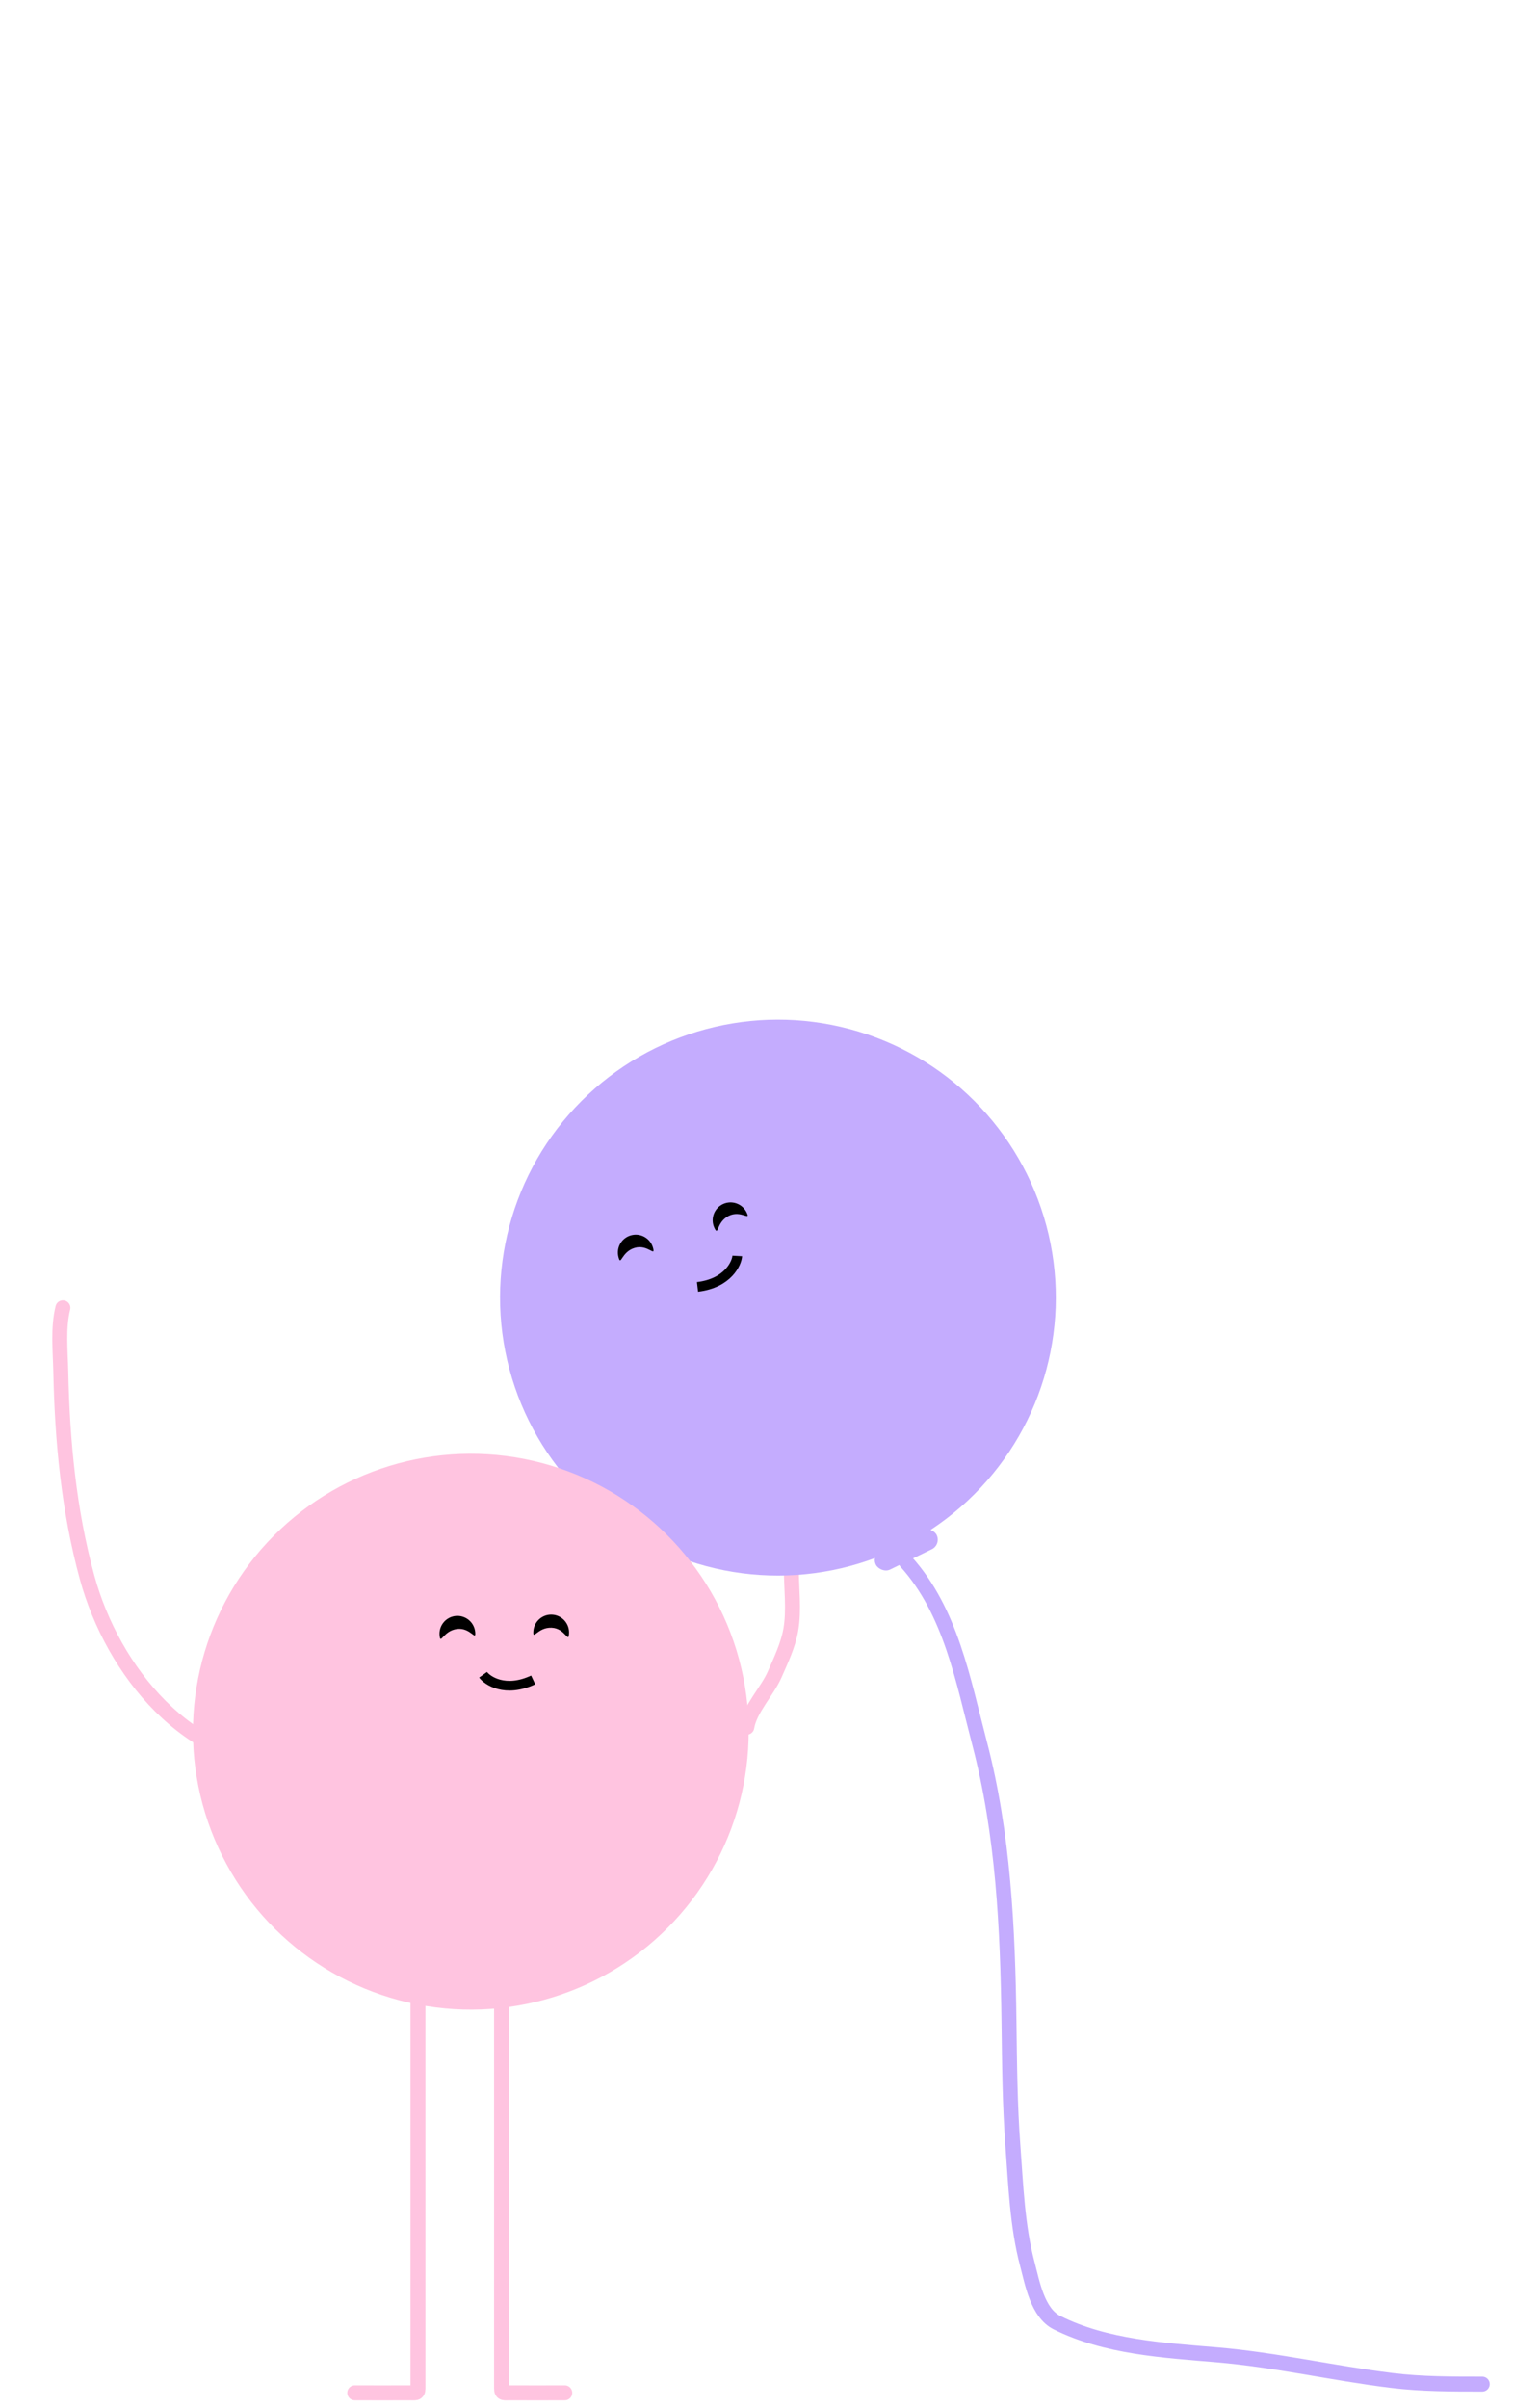 <svg width="103" height="161" viewBox="0 0 103 161" fill="none" xmlns="http://www.w3.org/2000/svg">
<path d="M49.948 115.49C50.152 114.265 51.312 113.101 51.811 111.965C52.228 111.015 52.708 110.012 52.89 108.98C53.124 107.654 52.925 106.187 52.925 104.837" stroke="#FFC4E0" stroke-linecap="round"/>
<circle cx="52.031" cy="86.763" r="18.586" transform="rotate(-15 52.031 86.763)" fill="url(#paint0_linear_225_1041)"/>
<circle cx="18.586" cy="18.586" r="18.586" transform="matrix(-0.956 0.293 0.293 0.956 43.812 92.575)" fill="#FFC4E0"/>
<path d="M43.678 83.442C43.849 84.08 43.327 83.176 42.444 83.442C41.543 83.713 41.538 84.699 41.367 84.061C41.196 83.423 41.575 82.767 42.213 82.597C42.851 82.425 43.507 82.804 43.678 83.442Z" fill="black"/>
<path d="M31.782 109.124C31.846 109.782 31.479 108.805 30.564 108.922C29.632 109.042 29.465 110.014 29.401 109.356C29.337 108.699 29.818 108.114 30.476 108.05C31.133 107.986 31.718 108.467 31.782 109.124Z" fill="black"/>
<path d="M49.941 81.08C50.225 81.676 49.548 80.882 48.728 81.304C47.892 81.734 48.066 82.705 47.782 82.109C47.498 81.512 47.751 80.799 48.347 80.514C48.944 80.23 49.657 80.484 49.941 81.08Z" fill="black"/>
<path d="M38.058 109.243C38.01 109.902 37.815 108.877 36.893 108.837C35.953 108.797 35.624 109.726 35.673 109.067C35.721 108.409 36.295 107.914 36.953 107.963C37.612 108.011 38.107 108.585 38.058 109.243Z" fill="black"/>
<path d="M49.31 83.978C49.283 84.438 48.713 85.801 46.652 86.047" stroke="black" stroke-width="0.646"/>
<path d="M32.31 111.982C32.577 112.357 33.782 113.211 35.66 112.327" stroke="black" stroke-width="0.646"/>
<path d="M27.955 133.504C27.955 141.464 27.955 149.424 27.955 157.383C27.955 158.157 27.955 158.931 27.955 159.705C27.955 160.07 27.75 159.992 27.402 159.995C26.177 160.005 24.952 159.995 23.727 159.995" stroke="#FFC4E0" stroke-linecap="round"/>
<path d="M33.545 133.504C33.545 141.464 33.545 149.424 33.545 157.383C33.545 158.157 33.545 158.931 33.545 159.705C33.545 160.07 33.75 159.992 34.098 159.995C35.323 160.005 36.548 159.995 37.773 159.995" stroke="#FFC4E0" stroke-linecap="round"/>
<rect x="58.268" y="103.98" width="4.525" height="1.422" rx="0.711" transform="rotate(-25.945 58.268 103.98)" fill="url(#paint1_linear_225_1041)"/>
<path d="M19.558 117.996C12.607 117.996 7.539 111.734 5.825 105.473C4.6 100.998 4.165 96.356 4.067 91.731C4.038 90.349 3.871 88.792 4.207 87.449" stroke="#FFC4E0" stroke-linecap="round"/>
<path d="M60.601 104.427C63.597 107.757 64.404 112.319 65.518 116.568C67.105 122.621 67.403 128.964 67.484 135.192C67.521 137.956 67.539 140.727 67.746 143.485C67.941 146.094 68.038 148.85 68.712 151.388C69.048 152.656 69.391 154.651 70.696 155.304C73.958 156.935 77.828 157.152 81.383 157.453C85.328 157.788 89.163 158.686 93.088 159.168C95.101 159.415 97.113 159.411 99.136 159.411" stroke="url(#paint2_linear_225_1041)" stroke-linecap="round"/>
<defs>
<linearGradient id="paint0_linear_225_1041" x1="52.031" y1="68.177" x2="52.031" y2="105.349" gradientUnits="userSpaceOnUse">
<stop offset="1" stop-color="#C4ACFE"/>
</linearGradient>
<linearGradient id="paint1_linear_225_1041" x1="60.53" y1="103.98" x2="60.53" y2="105.402" gradientUnits="userSpaceOnUse">
<stop offset="1" stop-color="#C4ACFE"/>
</linearGradient>
<linearGradient id="paint2_linear_225_1041" x1="79.868" y1="104.427" x2="79.868" y2="159.412" gradientUnits="userSpaceOnUse">
<stop offset="1" stop-color="#C4ACFE"/>
</linearGradient>
</defs>
</svg>
